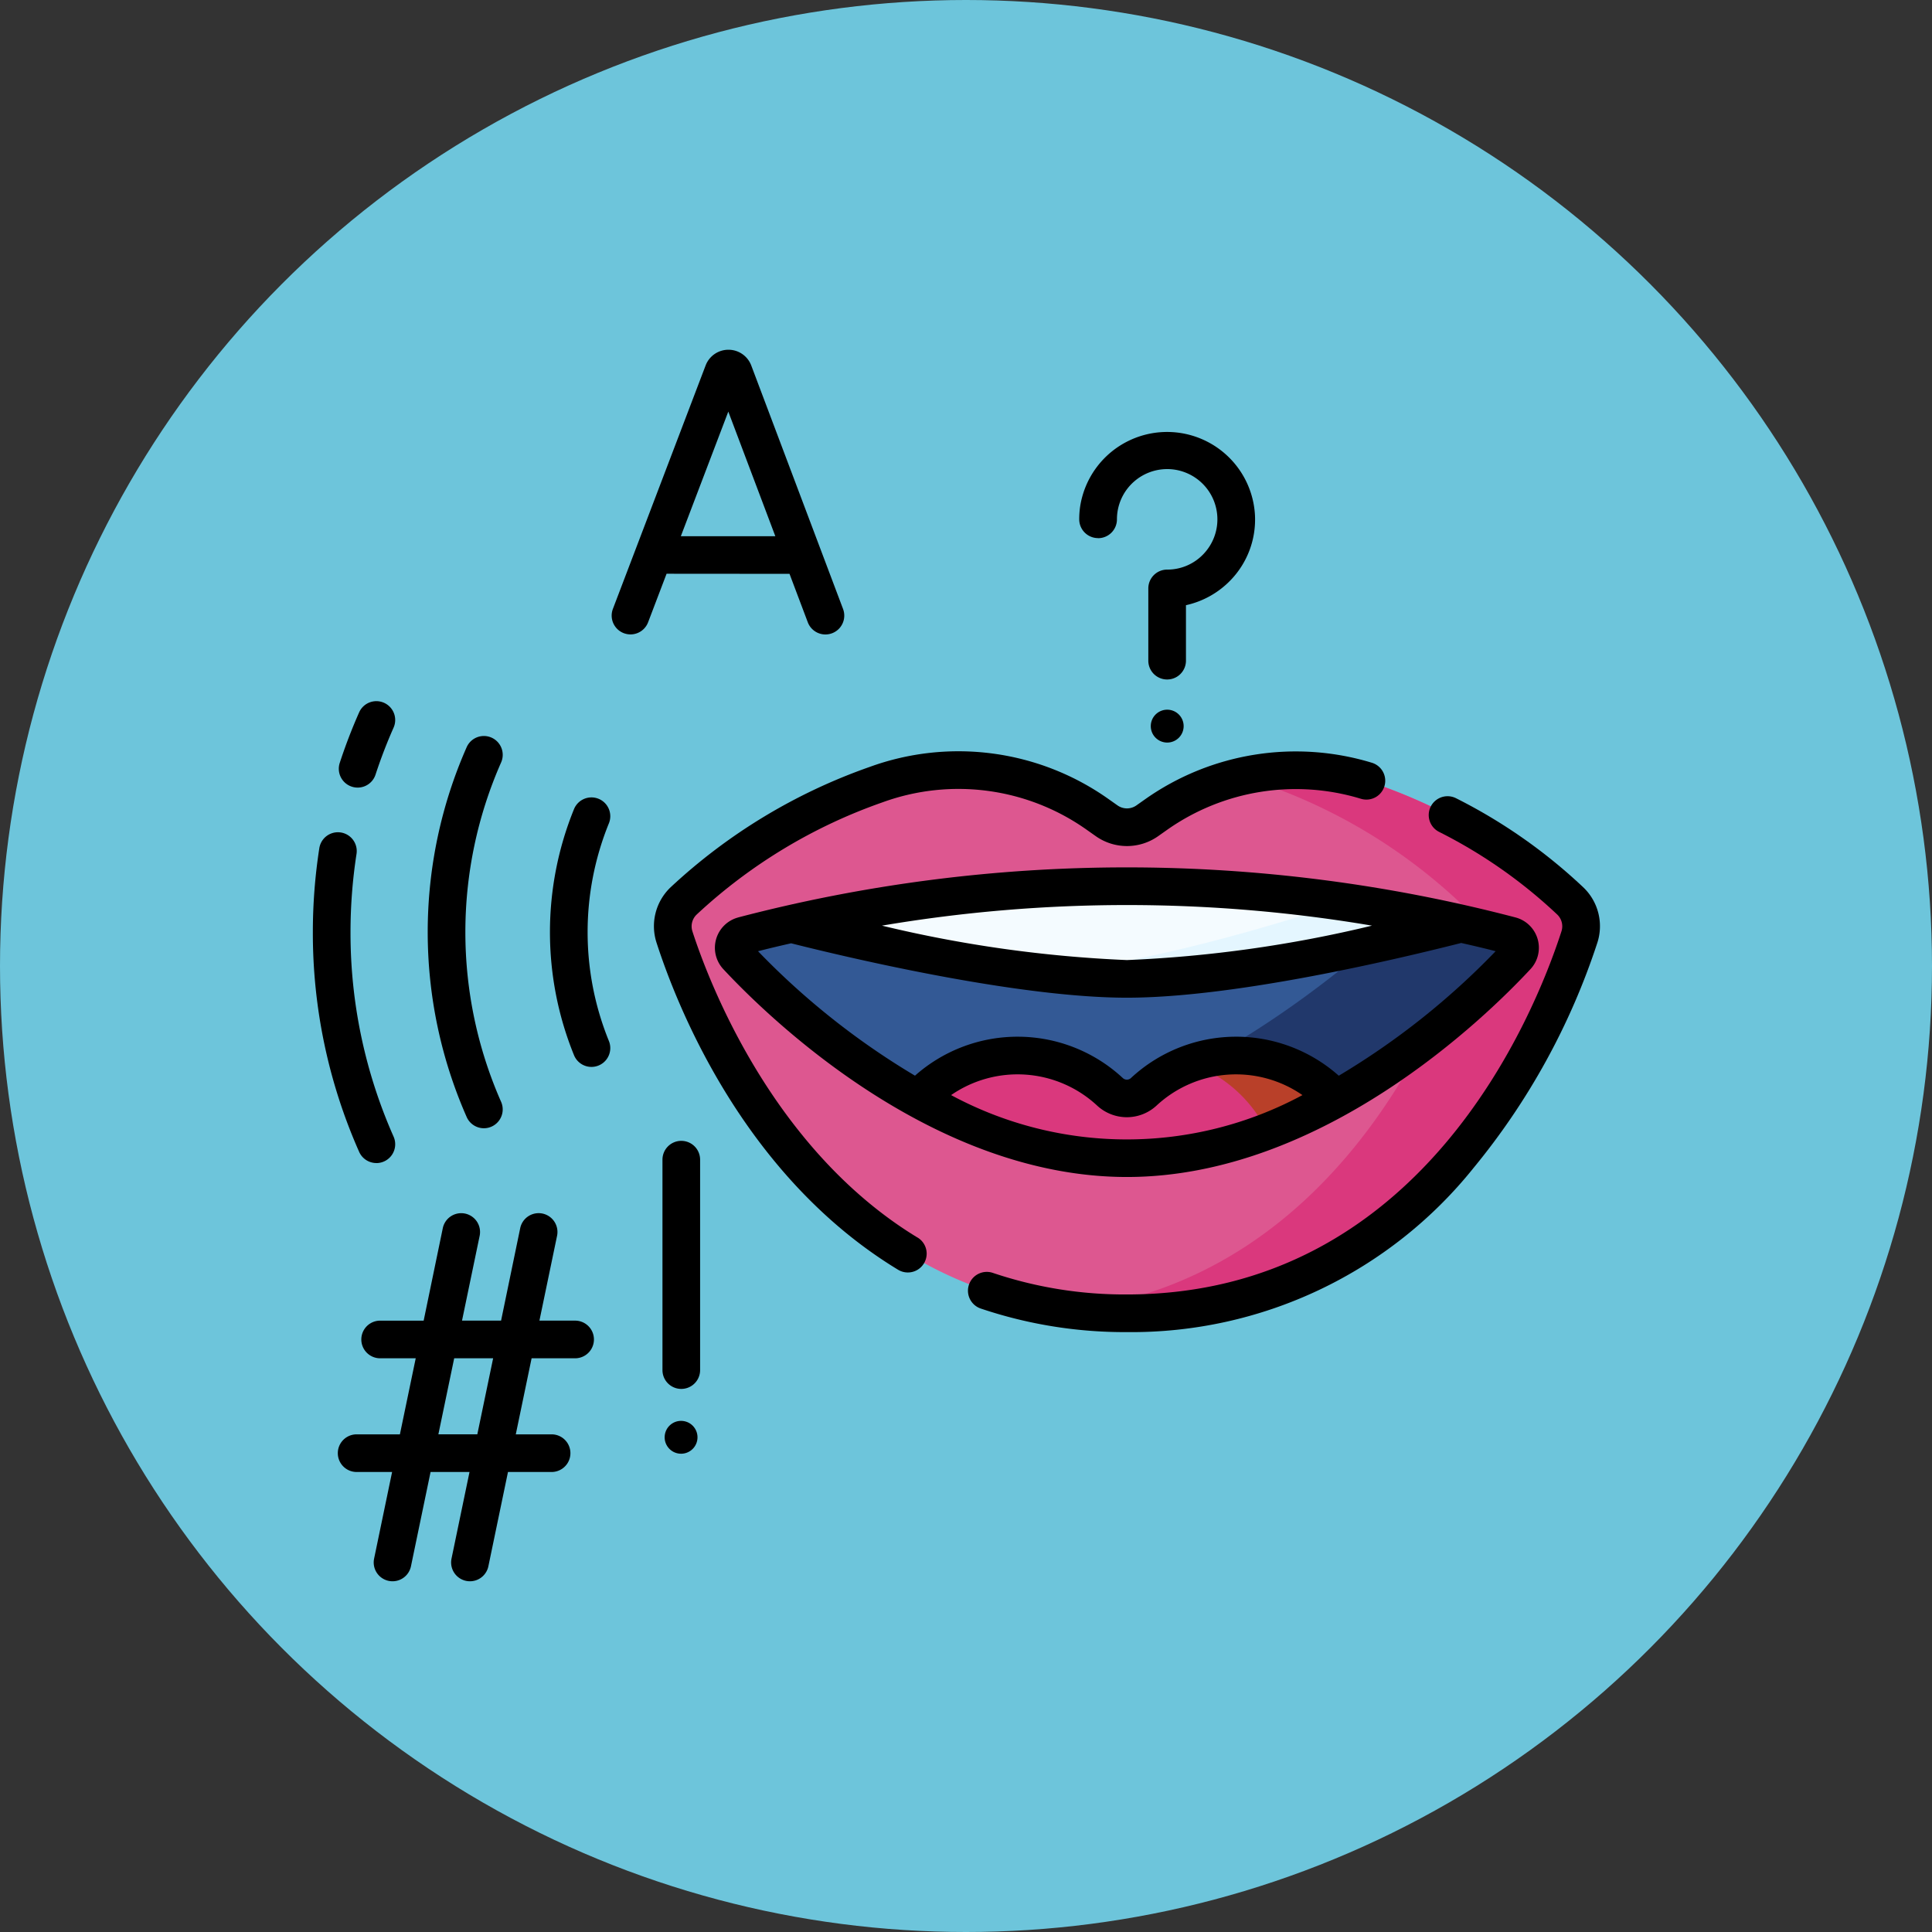 <svg xmlns="http://www.w3.org/2000/svg" width="101" height="101" viewBox="0 0 101 101">
  <rect x="0" y="0" width="101" height="101" fill="#333333" stroke="none"/>
  <g id="Grupo_157900" data-name="Grupo 157900" transform="translate(9465 -257.754)">
    <circle id="Elipse_4936" data-name="Elipse 4936" cx="50.5" cy="50.5" r="50.5" transform="translate(-9465 257.754)" fill="#6dc5db"/>
    <g id="boca-a-boca" transform="translate(-9448.645 264.961)">
      <g id="Grupo_157127" data-name="Grupo 157127" transform="translate(20.383 38.563)">
        <path id="Trazado_129389" data-name="Trazado 129389" d="M198.924,222.973a.707.707,0,0,1,.337,1.166c-2.593,2.784-11.454,11.384-21.986,11.384s-19.393-8.6-21.986-11.384a.707.707,0,0,1,.337-1.166,85.448,85.448,0,0,1,43.3,0Z" transform="translate(-155.098 -220.185)" fill="#335995"/>
      </g>
      <g id="Grupo_157128" data-name="Grupo 157128" transform="translate(34.526 39.947)">
        <path id="Trazado_129390" data-name="Trazado 129390" d="M292.4,232.124c-1.251-.331-3.5-.88-6.452-1.4-4.382,4.2-13.033,11.174-23.231,12.372a22.384,22.384,0,0,0,8.033,1.582c10.532,0,19.393-8.6,21.986-11.384a.707.707,0,0,0-.337-1.166Z" transform="translate(-262.714 -230.721)" fill="#21386b"/>
      </g>
      <g id="Grupo_157129" data-name="Grupo 157129" transform="translate(20.883 37.06)">
        <path id="Trazado_129391" data-name="Trazado 129391" d="M180.576,215.656c8.119,0,21.909-4.051,21.674-4.113a85.547,85.547,0,0,0-43.348,0C158.667,211.6,172.457,215.656,180.576,215.656Z" transform="translate(-158.899 -208.751)" fill="#f4fbff"/>
      </g>
      <g id="Grupo_157130" data-name="Grupo 157130" transform="translate(37.802 38.506)">
        <path id="Trazado_129392" data-name="Trazado 129392" d="M314.07,221.1c-1.2-.318-3.339-.839-6.127-1.345-3.871,1.435-13.291,4.585-19.536,5.071q-.376.029-.769.048a39.311,39.311,0,0,0,4.758.339C300.515,225.211,314.3,221.16,314.07,221.1Z" transform="translate(-287.638 -219.752)" fill="#e4f6ff"/>
      </g>
      <g id="Grupo_157131" data-name="Grupo 157131" transform="translate(29.749 47.973)">
        <path id="Trazado_129393" data-name="Trazado 129393" d="M251.985,298.85a7.1,7.1,0,0,0-11.928-5.165,1.3,1.3,0,0,1-1.764,0,7.1,7.1,0,0,0-11.928,5.165Z" transform="translate(-226.365 -291.786)" fill="#da387d"/>
      </g>
      <g id="Grupo_157133" data-name="Grupo 157133" transform="translate(45.894 47.973)">
        <g id="Grupo_157132" data-name="Grupo 157132">
          <path id="Trazado_129394" data-name="Trazado 129394" d="M351.587,291.786a7.081,7.081,0,0,0-2.379.41,7.1,7.1,0,0,1,4.719,6.654h4.758A7.1,7.1,0,0,0,351.587,291.786Z" transform="translate(-349.208 -291.786)" fill="#b94029"/>
        </g>
      </g>
      <g id="Grupo_157134" data-name="Grupo 157134" transform="translate(18.817 33.051)">
        <path id="Trazado_129395" data-name="Trazado 129395" d="M190.108,185.093a28.687,28.687,0,0,0-10.06-6.086,12.59,12.59,0,0,0-11.578,1.546l-.486.343a1.84,1.84,0,0,1-2.12,0l-.486-.343a12.589,12.589,0,0,0-11.578-1.546,28.685,28.685,0,0,0-10.06,6.086,1.839,1.839,0,0,0-.468,1.887c1.371,4.233,7.478,19.662,23.652,19.662s22.281-15.429,23.652-19.662a1.838,1.838,0,0,0-.468-1.887Zm-2.8,2.887c-2.4,2.581-10.619,10.554-20.383,10.554s-17.98-7.973-20.383-10.554a.656.656,0,0,1,.313-1.081,79.218,79.218,0,0,1,40.142,0A.656.656,0,0,1,187.307,187.98Z" transform="translate(-143.181 -178.243)" fill="#dd5790"/>
      </g>
      <g id="Grupo_157136" data-name="Grupo 157136" transform="translate(39.631 33.052)">
        <g id="Grupo_157135" data-name="Grupo 157135" transform="translate(0 0)">
          <path id="Trazado_129396" data-name="Trazado 129396" d="M327.666,185.1a28.685,28.685,0,0,0-10.06-6.086,12.539,12.539,0,0,0-7.236-.416,12.515,12.515,0,0,1,1.378.416,28.687,28.687,0,0,1,10.06,6.086,1.837,1.837,0,0,1,.557,1.271c.91.207,1.65.393,2.188.535a.656.656,0,0,1,.313,1.081,41.4,41.4,0,0,1-4.885,4.438c-2.894,5.553-8.515,12.831-18.427,14.048a24.013,24.013,0,0,0,2.929.176c16.174,0,22.281-15.429,23.652-19.662A1.839,1.839,0,0,0,327.666,185.1Z" transform="translate(-301.553 -178.25)" fill="#da387d"/>
        </g>
      </g>
      <g id="Grupo_157137" data-name="Grupo 157137" transform="translate(0 11.082)">
        <path id="Trazado_129397" data-name="Trazado 129397" d="M48.621,185.211a.985.985,0,0,0,.9-1.383,21.99,21.99,0,0,1,0-17.738.984.984,0,1,0-1.8-.8,23.959,23.959,0,0,0,0,19.332A.985.985,0,0,0,48.621,185.211Z" transform="translate(-39.68 -144.518)"/>
        <path id="Trazado_129398" data-name="Trazado 129398" d="M3.321,220.275a.985.985,0,0,0,.9-1.383A26.249,26.249,0,0,1,1.969,208.2a26.721,26.721,0,0,1,.314-4.086.984.984,0,0,0-1.945-.3A28.691,28.691,0,0,0,0,208.2a28.207,28.207,0,0,0,2.42,11.487.985.985,0,0,0,.9.586Z" transform="translate(0 -177.761)"/>
        <path id="Trazado_129399" data-name="Trazado 129399" d="M11.006,155.314a.983.983,0,0,0,1.242-.629c.272-.83.589-1.656.943-2.455a.984.984,0,1,0-1.8-.8c-.38.859-.721,1.747-1.013,2.639A.984.984,0,0,0,11.006,155.314Z" transform="translate(-8.971 -132.479)"/>
        <path id="Trazado_129400" data-name="Trazado 129400" d="M96.856,189.183a.985.985,0,0,0-1.283.539,17.074,17.074,0,0,0,0,12.865.984.984,0,1,0,1.823-.744,15.106,15.106,0,0,1,0-11.377.984.984,0,0,0-.539-1.283Z" transform="translate(-81.92 -165.713)"/>
        <path id="Trazado_129401" data-name="Trazado 129401" d="M161.126,219.567a1.64,1.64,0,0,0-.781,2.7c2.374,2.549,10.913,10.868,21.1,10.868s18.729-8.318,21.1-10.868h0a1.64,1.64,0,0,0-.781-2.7,80.2,80.2,0,0,0-40.645,0Zm33.132.428a66.214,66.214,0,0,1-12.81,1.8,66.408,66.408,0,0,1-12.808-1.8,76.739,76.739,0,0,1,25.618,0Zm-22,8.857a6.112,6.112,0,0,1,7.634.553,2.288,2.288,0,0,0,3.1,0,6.105,6.105,0,0,1,7.631-.551,19.36,19.36,0,0,1-18.368,0Zm20.262-1.013a8.077,8.077,0,0,0-10.864.124.312.312,0,0,1-.424,0,8.079,8.079,0,0,0-10.865-.124,39.323,39.323,0,0,1-8.205-6.507c.486-.124,1.067-.264,1.729-.414,4.243,1.067,12.273,2.844,17.553,2.844,5.316,0,13.176-1.772,17.478-2.861.694.156,1.3.3,1.8.431A39.331,39.331,0,0,1,192.524,227.839Z" transform="translate(-138.889 -189.894)"/>
        <path id="Trazado_129402" data-name="Trazado 129402" d="M292.792,193.423a28,28,0,0,0-6.66-4.668.984.984,0,0,0-.9,1.752,25.986,25.986,0,0,1,6.186,4.328.85.85,0,0,1,.217.878c-1.442,4.453-7.343,18.98-22.716,18.98a21.571,21.571,0,0,1-7.006-1.127.984.984,0,0,0-.638,1.862,23.54,23.54,0,0,0,7.644,1.233,22.923,22.923,0,0,0,18.128-8.591,36.271,36.271,0,0,0,6.461-11.751A2.806,2.806,0,0,0,292.792,193.423Z" transform="translate(-226.362 -165.311)"/>
        <path id="Trazado_129403" data-name="Trazado 129403" d="M149.462,196.176c-7.606-4.617-10.932-13.419-11.77-16.006a.851.851,0,0,1,.217-.878,27.592,27.592,0,0,1,9.713-5.868,11.6,11.6,0,0,1,10.673,1.426l.486.343a2.83,2.83,0,0,0,3.254,0l.486-.343a11.68,11.68,0,0,1,10.113-1.615.984.984,0,1,0,.582-1.881,13.661,13.661,0,0,0-11.829,1.886l-.486.343a.857.857,0,0,1-.986,0l-.486-.343a13.571,13.571,0,0,0-12.484-1.665,29.6,29.6,0,0,0-10.407,6.3,2.807,2.807,0,0,0-.718,2.9c1.142,3.526,4.658,12.248,12.622,17.082a.984.984,0,1,0,1.021-1.683Z" transform="translate(-117.848 -149.767)"/>
        <path id="Trazado_129404" data-name="Trazado 129404" d="M128.13,22.792l.956,2.534a.984.984,0,0,0,1.842-.7l-4.8-12.731-.011-.027a1.272,1.272,0,0,0-1.181-.791h0a1.273,1.273,0,0,0-1.181.794l-.009.022-4.849,12.731a.984.984,0,1,0,1.84.7l.966-2.537Zm-3.2-8.482,2.458,6.514h-4.939Z" transform="translate(-103.211 -11.082)"/>
        <path id="Trazado_129405" data-name="Trazado 129405" d="M22.336,360.1H20.472l.922-4.433a.984.984,0,0,0-1.927-.4l-1,4.834H16.425l.922-4.433a.984.984,0,0,0-1.927-.4l-1,4.834H12.145a.984.984,0,0,0,0,1.968h1.86l-.827,3.976H10.916a.984.984,0,0,0,0,1.968H12.77l-.941,4.529a.984.984,0,0,0,1.927.4l1.025-4.929h2.036l-.941,4.529a.984.984,0,0,0,1.927.4l1.025-4.929h2.28a.984.984,0,0,0,0-1.968H19.236l.827-3.976h2.274a.984.984,0,0,0,0-1.969Zm-5.111,5.945H15.189l.827-3.976h2.036Z" transform="translate(-8.627 -309.351)"/>
        <circle id="Elipse_4870" data-name="Elipse 4870" cx="0.859" cy="0.859" r="0.859" transform="translate(18.31 57.619) rotate(-84.318)"/>
        <path id="Trazado_129406" data-name="Trazado 129406" d="M334.176,154.227a.859.859,0,1,0,.859.859A.859.859,0,0,0,334.176,154.227Z" transform="translate(-289.512 -135.415)"/>
        <path id="Trazado_129407" data-name="Trazado 129407" d="M140.056,325.731a.984.984,0,0,0-.984.984v11a.984.984,0,1,0,1.968,0v-11a.984.984,0,0,0-.984-.984Z" transform="translate(-120.795 -284.379)"/>
        <path id="Trazado_129408" data-name="Trazado 129408" d="M305.866,49.127a.984.984,0,0,0,.984-.984,2.668,2.668,0,0,1,.025-.368,2.628,2.628,0,0,1,2.6-2.26h.054a2.627,2.627,0,0,1,1.851,4.435,2.6,2.6,0,0,1-1.906.819.984.984,0,0,0-.984.984v3.777a.984.984,0,1,0,1.968,0v-2.9a4.619,4.619,0,0,0,2.349-1.324,4.559,4.559,0,0,0,1.257-3.407,4.6,4.6,0,0,0-9.142-.4,4.67,4.67,0,0,0-.044.64.984.984,0,0,0,.984.984Z" transform="translate(-264.814 -39.281)"/>
      </g>
    </g>
  </g>
</svg>
